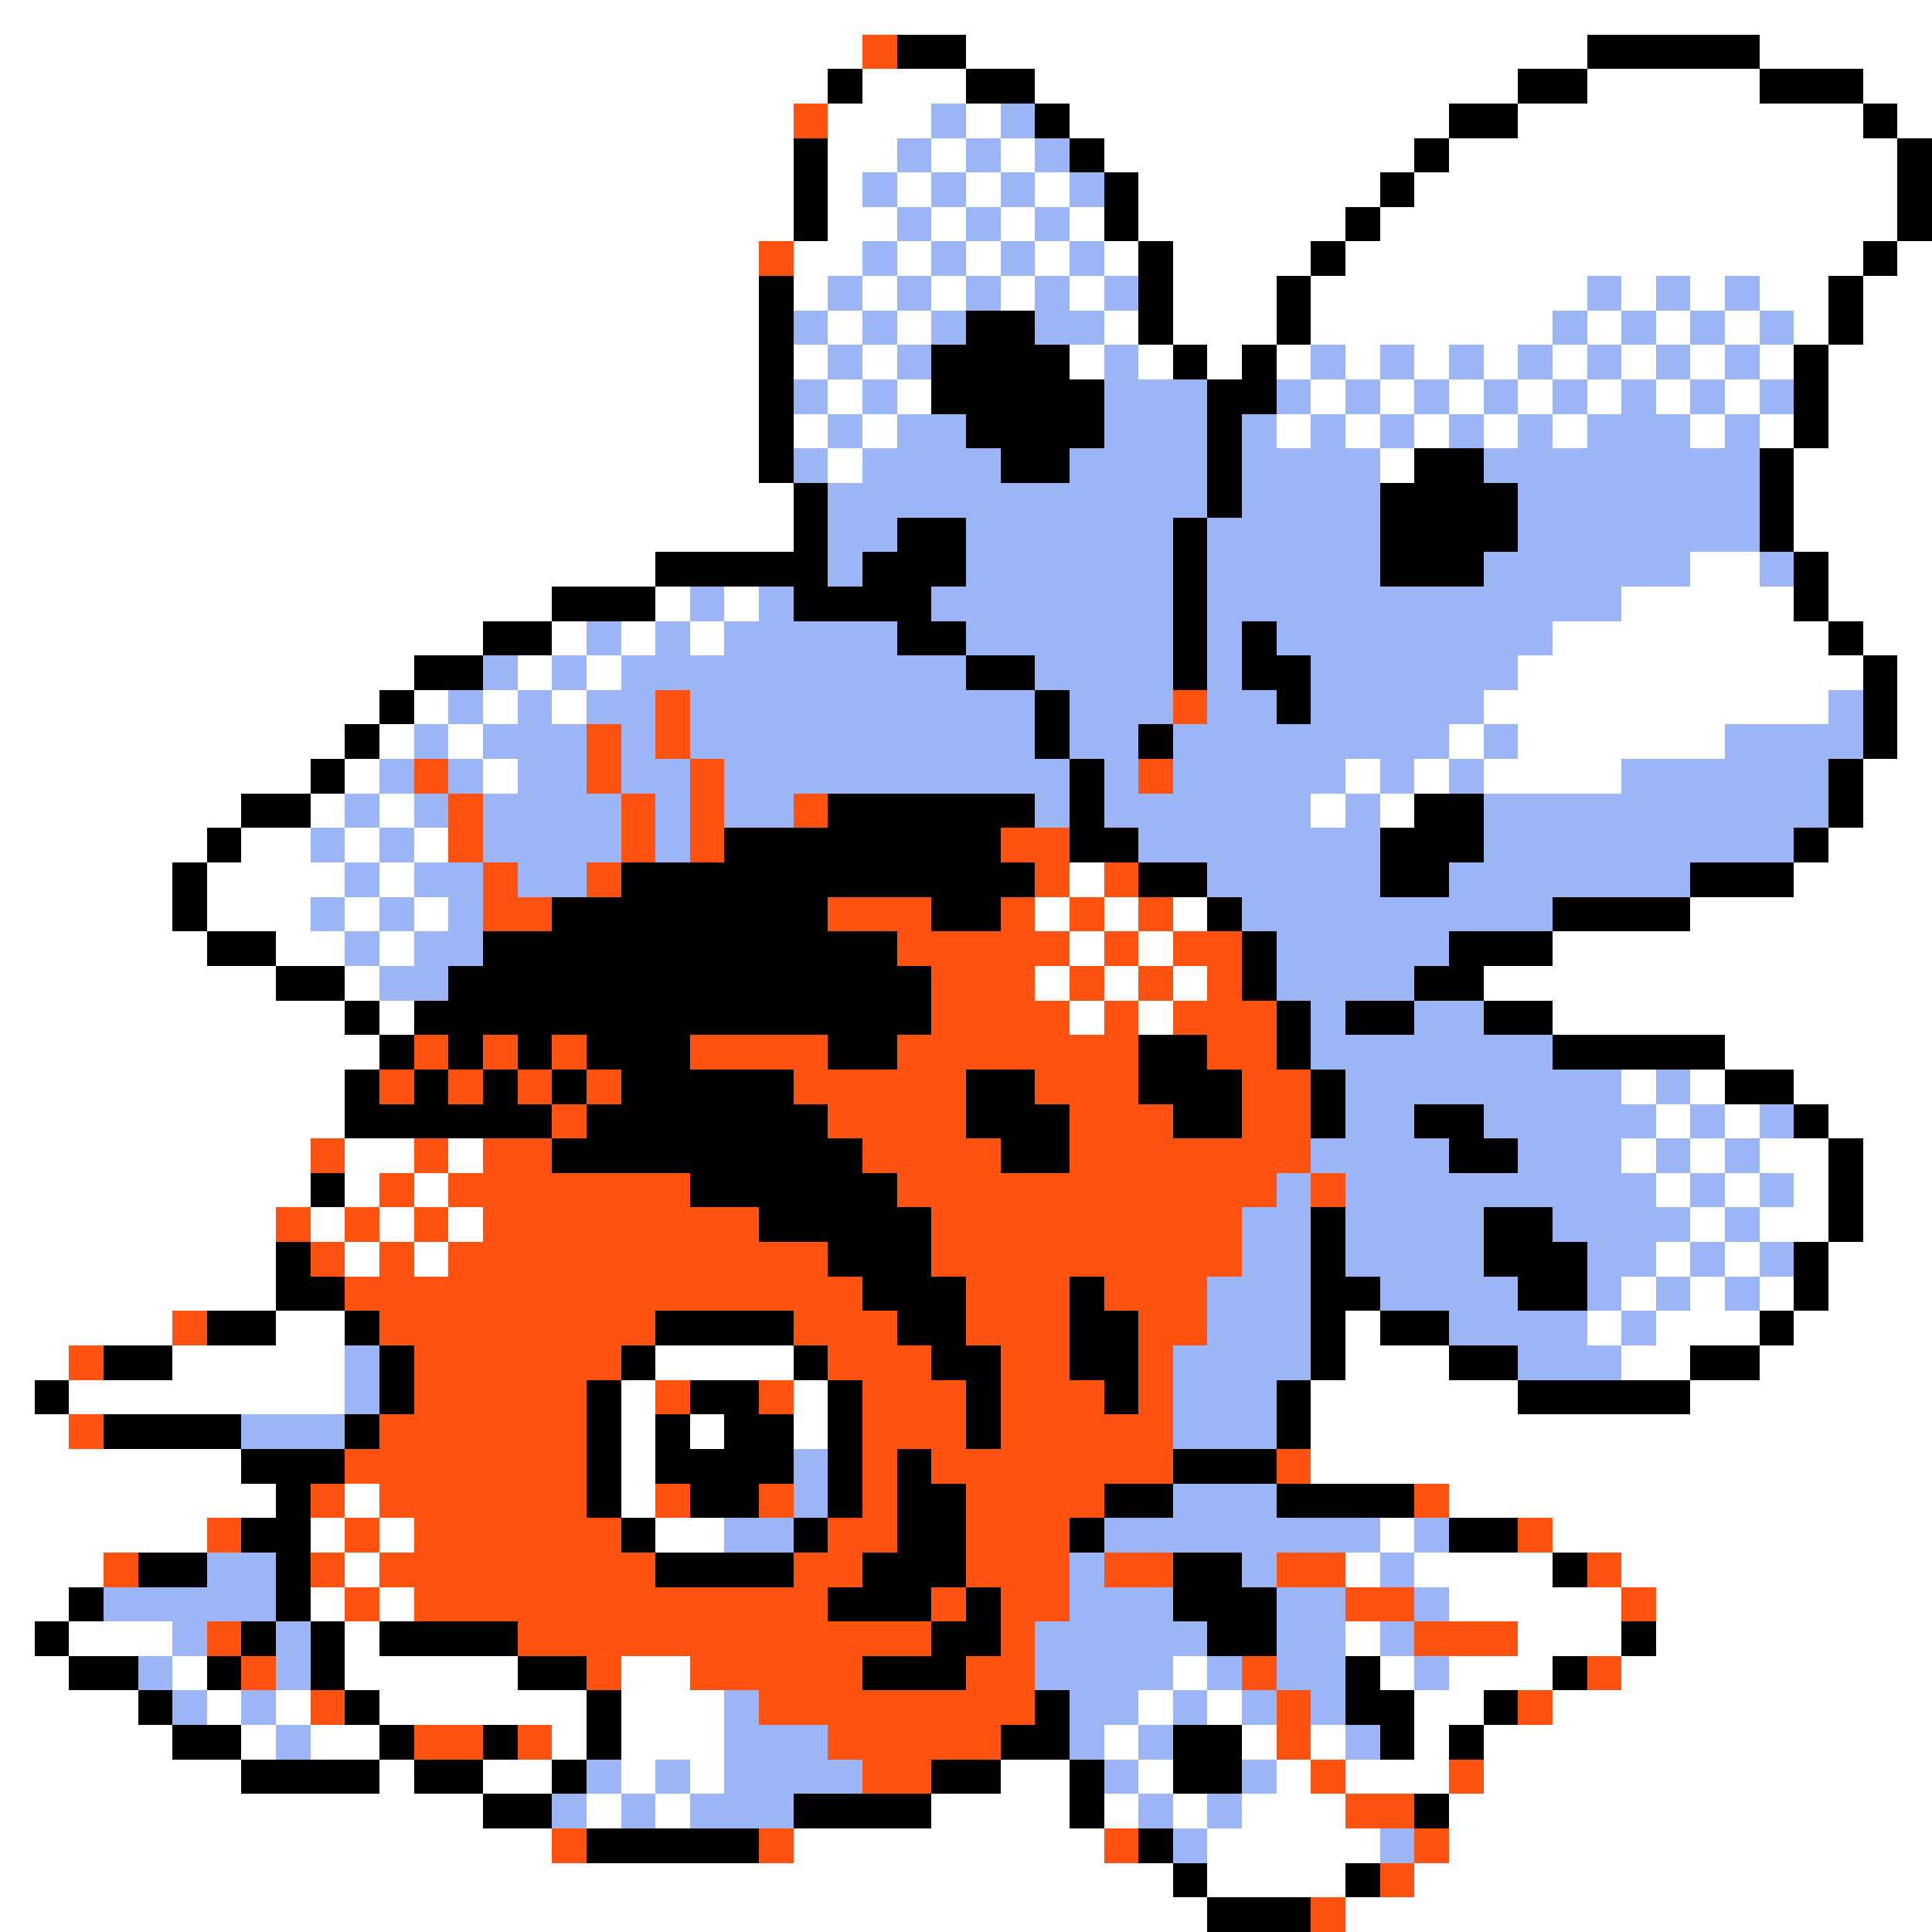 <svg xmlns="http://www.w3.org/2000/svg" viewBox="0 -0.5 56 56" shape-rendering="crispEdges">
<rect x="0" y="-0.5" width="56" height="56" fill="#333333" stroke="none"/>
<path stroke="#ffffff" d="M0 0h56M0 1h25M28 1h18M51 1h5M0 2h24M25 2h3M30 2h14M46 2h5M54 2h2M0 3h23M24 3h3M28 3h1M31 3h11M44 3h10M55 3h1M0 4h23M24 4h2M27 4h1M29 4h1M32 4h9M42 4h13M0 5h23M24 5h1M26 5h1M28 5h1M30 5h1M33 5h7M41 5h14M0 6h23M24 6h2M27 6h1M29 6h1M31 6h1M33 6h6M40 6h15M0 7h22M23 7h2M26 7h1M28 7h1M30 7h1M32 7h1M34 7h4M39 7h15M55 7h1M0 8h22M23 8h1M25 8h1M27 8h1M29 8h1M31 8h1M34 8h3M38 8h8M47 8h1M49 8h1M51 8h2M54 8h2M0 9h22M24 9h1M26 9h1M32 9h1M34 9h3M38 9h7M46 9h1M48 9h1M50 9h1M52 9h1M54 9h2M0 10h22M23 10h1M25 10h1M31 10h1M33 10h1M35 10h1M37 10h1M39 10h1M41 10h1M43 10h1M45 10h1M47 10h1M49 10h1M51 10h1M53 10h3M0 11h22M24 11h1M26 11h1M38 11h1M40 11h1M42 11h1M44 11h1M46 11h1M48 11h1M50 11h1M53 11h3M0 12h22M23 12h1M25 12h1M37 12h1M39 12h1M41 12h1M43 12h1M45 12h1M49 12h1M51 12h1M53 12h3M0 13h22M24 13h1M40 13h1M52 13h4M0 14h23M52 14h4M0 15h23M52 15h4M0 16h19M49 16h2M53 16h3M0 17h16M19 17h1M21 17h1M47 17h5M53 17h3M0 18h14M16 18h1M18 18h1M20 18h1M45 18h8M54 18h2M0 19h12M15 19h1M17 19h1M44 19h10M55 19h1M0 20h11M12 20h1M14 20h1M16 20h1M43 20h10M55 20h1M0 21h10M11 21h1M13 21h1M42 21h1M44 21h6M55 21h1M0 22h9M10 22h1M14 22h1M39 22h1M41 22h1M43 22h4M54 22h2M0 23h7M9 23h1M11 23h1M38 23h1M40 23h1M54 23h2M0 24h6M7 24h2M10 24h1M12 24h1M53 24h3M0 25h5M6 25h4M11 25h1M31 25h1M52 25h4M0 26h5M6 26h3M10 26h1M12 26h1M30 26h1M32 26h1M34 26h1M49 26h7M0 27h6M8 27h2M11 27h1M31 27h1M33 27h1M45 27h11M0 28h8M10 28h1M30 28h1M32 28h1M34 28h1M43 28h13M0 29h10M11 29h1M31 29h1M33 29h1M45 29h11M0 30h11M50 30h6M0 31h10M47 31h1M49 31h1M52 31h4M0 32h10M48 32h1M50 32h1M53 32h3M0 33h9M10 33h2M13 33h1M47 33h1M49 33h1M51 33h2M54 33h2M0 34h9M10 34h1M12 34h1M48 34h1M50 34h1M52 34h1M54 34h2M0 35h8M9 35h1M11 35h1M13 35h1M49 35h1M51 35h2M54 35h2M0 36h8M10 36h1M12 36h1M48 36h1M50 36h1M53 36h3M0 37h8M47 37h1M49 37h1M51 37h1M53 37h3M0 38h5M8 38h2M39 38h1M46 38h1M48 38h3M52 38h4M0 39h2M5 39h5M19 39h4M39 39h3M47 39h2M51 39h5M0 40h1M2 40h8M18 40h1M23 40h1M38 40h6M49 40h7M0 41h2M18 41h1M20 41h1M23 41h1M38 41h18M0 42h7M18 42h1M38 42h18M0 43h8M10 43h1M18 43h1M42 43h14M0 44h6M9 44h1M11 44h1M19 44h2M40 44h1M45 44h11M0 45h3M10 45h1M39 45h1M41 45h4M47 45h9M0 46h2M9 46h1M11 46h1M42 46h5M48 46h8M0 47h1M2 47h3M10 47h1M39 47h1M44 47h3M48 47h8M0 48h2M5 48h1M10 48h5M18 48h2M34 48h1M40 48h1M42 48h3M47 48h9M0 49h4M6 49h1M8 49h1M11 49h6M18 49h3M33 49h1M35 49h1M41 49h2M45 49h11M0 50h5M7 50h1M9 50h2M16 50h1M18 50h3M32 50h1M36 50h1M38 50h1M41 50h1M43 50h13M0 51h7M11 51h1M14 51h2M18 51h1M20 51h1M29 51h2M33 51h1M37 51h1M39 51h3M43 51h13M0 52h14M17 52h1M19 52h1M27 52h4M32 52h1M34 52h1M36 52h3M42 52h14M0 53h16M23 53h9M35 53h5M42 53h14M0 54h34M35 54h4M41 54h15M0 55h35M39 55h17" />
<path stroke="#ff5210" d="M25 1h1M23 3h1M22 7h1M19 20h1M34 20h1M17 21h1M19 21h1M12 22h1M17 22h1M20 22h1M33 22h1M13 23h1M18 23h1M20 23h1M23 23h1M13 24h1M18 24h1M20 24h1M29 24h2M14 25h1M17 25h1M30 25h1M32 25h1M14 26h2M24 26h3M29 26h1M31 26h1M33 26h1M26 27h5M32 27h1M34 27h2M27 28h3M31 28h1M33 28h1M35 28h1M27 29h4M32 29h1M34 29h3M12 30h1M14 30h1M16 30h1M20 30h4M26 30h7M35 30h2M11 31h1M13 31h1M15 31h1M17 31h1M23 31h5M30 31h3M36 31h2M16 32h1M24 32h4M31 32h3M36 32h2M9 33h1M12 33h1M14 33h2M25 33h4M31 33h7M11 34h1M13 34h7M26 34h11M38 34h1M8 35h1M10 35h1M12 35h1M14 35h8M27 35h9M9 36h1M11 36h1M13 36h11M27 36h9M10 37h15M28 37h3M32 37h3M5 38h1M11 38h8M23 38h3M28 38h3M33 38h2M2 39h1M12 39h6M24 39h3M29 39h2M33 39h1M12 40h5M19 40h1M22 40h1M25 40h3M29 40h3M33 40h1M2 41h1M11 41h6M25 41h3M29 41h5M10 42h7M25 42h1M27 42h7M37 42h1M9 43h1M11 43h6M19 43h1M22 43h1M25 43h1M28 43h4M41 43h1M6 44h1M10 44h1M12 44h6M24 44h2M28 44h3M44 44h1M3 45h1M9 45h1M11 45h8M23 45h2M28 45h3M32 45h2M37 45h2M46 45h1M10 46h1M12 46h12M27 46h1M29 46h2M39 46h2M47 46h1M6 47h1M15 47h12M29 47h1M41 47h3M7 48h1M17 48h1M20 48h5M28 48h2M36 48h1M46 48h1M9 49h1M22 49h8M37 49h1M44 49h1M12 50h2M15 50h1M24 50h5M37 50h1M25 51h2M38 51h1M42 51h1M39 52h2M16 53h1M22 53h1M32 53h1M41 53h1M40 54h1M38 55h1" />
<path stroke="#000000" d="M26 1h2M46 1h5M24 2h1M28 2h2M44 2h2M51 2h3M30 3h1M42 3h2M54 3h1M23 4h1M31 4h1M41 4h1M55 4h1M23 5h1M32 5h1M40 5h1M55 5h1M23 6h1M32 6h1M39 6h1M55 6h1M33 7h1M38 7h1M54 7h1M22 8h1M33 8h1M37 8h1M53 8h1M22 9h1M28 9h2M33 9h1M37 9h1M53 9h1M22 10h1M27 10h4M34 10h1M36 10h1M52 10h1M22 11h1M27 11h5M35 11h2M52 11h1M22 12h1M28 12h4M35 12h1M52 12h1M22 13h1M29 13h2M35 13h1M41 13h2M51 13h1M23 14h1M35 14h1M40 14h4M51 14h1M23 15h1M26 15h2M34 15h1M40 15h4M51 15h1M19 16h5M25 16h3M34 16h1M40 16h3M52 16h1M16 17h3M23 17h4M34 17h1M52 17h1M14 18h2M26 18h2M34 18h1M36 18h1M53 18h1M12 19h2M28 19h2M34 19h1M36 19h2M54 19h1M11 20h1M30 20h1M37 20h1M54 20h1M10 21h1M30 21h1M33 21h1M54 21h1M9 22h1M31 22h1M53 22h1M7 23h2M24 23h6M31 23h1M41 23h2M53 23h1M6 24h1M21 24h8M31 24h2M40 24h3M52 24h1M5 25h1M18 25h12M33 25h2M40 25h2M49 25h3M5 26h1M16 26h8M27 26h2M35 26h1M45 26h4M6 27h2M14 27h12M36 27h1M42 27h3M8 28h2M13 28h14M36 28h1M41 28h2M10 29h1M12 29h15M37 29h1M39 29h2M43 29h2M11 30h1M13 30h1M15 30h1M17 30h3M24 30h2M33 30h2M37 30h1M45 30h5M10 31h1M12 31h1M14 31h1M16 31h1M18 31h5M28 31h2M33 31h3M38 31h1M50 31h2M10 32h6M17 32h7M28 32h3M34 32h2M38 32h1M41 32h2M52 32h1M16 33h9M29 33h2M42 33h2M53 33h1M9 34h1M20 34h6M53 34h1M22 35h5M38 35h1M43 35h2M53 35h1M8 36h1M24 36h3M38 36h1M43 36h3M52 36h1M8 37h2M25 37h3M31 37h1M38 37h2M44 37h2M52 37h1M6 38h2M10 38h1M19 38h4M26 38h2M31 38h2M38 38h1M40 38h2M51 38h1M3 39h2M11 39h1M18 39h1M23 39h1M27 39h2M31 39h2M38 39h1M42 39h2M49 39h2M1 40h1M11 40h1M17 40h1M20 40h2M24 40h1M28 40h1M32 40h1M37 40h1M44 40h5M3 41h4M10 41h1M17 41h1M19 41h1M21 41h2M24 41h1M28 41h1M37 41h1M7 42h3M17 42h1M19 42h4M24 42h1M26 42h1M34 42h3M8 43h1M17 43h1M20 43h2M24 43h1M26 43h2M32 43h2M37 43h4M7 44h2M18 44h1M23 44h1M26 44h2M31 44h1M42 44h2M4 45h2M8 45h1M19 45h4M25 45h3M34 45h2M45 45h1M2 46h1M8 46h1M24 46h3M28 46h1M34 46h3M1 47h1M7 47h1M9 47h1M11 47h4M27 47h2M35 47h2M47 47h1M2 48h2M6 48h1M9 48h1M15 48h2M25 48h3M39 48h1M45 48h1M4 49h1M10 49h1M17 49h1M30 49h1M39 49h2M43 49h1M5 50h2M11 50h1M14 50h1M17 50h1M29 50h2M34 50h2M40 50h1M42 50h1M7 51h4M12 51h2M16 51h1M27 51h2M31 51h1M34 51h2M14 52h2M23 52h4M31 52h1M41 52h1M17 53h5M33 53h1M34 54h1M39 54h1M35 55h3" />
<path stroke="#9cb5f7" d="M27 3h1M29 3h1M26 4h1M28 4h1M30 4h1M25 5h1M27 5h1M29 5h1M31 5h1M26 6h1M28 6h1M30 6h1M25 7h1M27 7h1M29 7h1M31 7h1M24 8h1M26 8h1M28 8h1M30 8h1M32 8h1M46 8h1M48 8h1M50 8h1M23 9h1M25 9h1M27 9h1M30 9h2M45 9h1M47 9h1M49 9h1M51 9h1M24 10h1M26 10h1M32 10h1M38 10h1M40 10h1M42 10h1M44 10h1M46 10h1M48 10h1M50 10h1M23 11h1M25 11h1M32 11h3M37 11h1M39 11h1M41 11h1M43 11h1M45 11h1M47 11h1M49 11h1M51 11h1M24 12h1M26 12h2M32 12h3M36 12h1M38 12h1M40 12h1M42 12h1M44 12h1M46 12h3M50 12h1M23 13h1M25 13h4M31 13h4M36 13h4M43 13h8M24 14h11M36 14h4M44 14h7M24 15h2M28 15h6M35 15h5M44 15h7M24 16h1M28 16h6M35 16h5M43 16h6M51 16h1M20 17h1M22 17h1M27 17h7M35 17h12M17 18h1M19 18h1M21 18h5M28 18h6M35 18h1M37 18h8M14 19h1M16 19h1M18 19h10M30 19h4M35 19h1M38 19h6M13 20h1M15 20h1M17 20h2M20 20h10M31 20h3M35 20h2M38 20h5M53 20h1M12 21h1M14 21h3M18 21h1M20 21h10M31 21h2M34 21h8M43 21h1M50 21h4M11 22h1M13 22h1M15 22h2M18 22h2M21 22h10M32 22h1M34 22h5M40 22h1M42 22h1M47 22h6M10 23h1M12 23h1M14 23h4M19 23h1M21 23h2M30 23h1M32 23h6M39 23h1M43 23h10M9 24h1M11 24h1M14 24h4M19 24h1M33 24h7M43 24h9M10 25h1M12 25h2M15 25h2M35 25h5M42 25h7M9 26h1M11 26h1M13 26h1M36 26h9M10 27h1M12 27h2M37 27h5M11 28h2M37 28h4M38 29h1M41 29h2M38 30h7M39 31h8M48 31h1M39 32h2M43 32h5M49 32h1M51 32h1M38 33h4M44 33h3M48 33h1M50 33h1M37 34h1M39 34h9M49 34h1M51 34h1M36 35h2M39 35h4M45 35h4M50 35h1M36 36h2M39 36h4M46 36h2M49 36h1M51 36h1M35 37h3M40 37h4M46 37h1M48 37h1M50 37h1M35 38h3M42 38h4M47 38h1M10 39h1M34 39h4M44 39h3M10 40h1M34 40h3M7 41h3M34 41h3M23 42h1M23 43h1M34 43h3M21 44h2M32 44h8M41 44h1M6 45h2M31 45h1M36 45h1M40 45h1M3 46h5M31 46h3M37 46h2M41 46h1M5 47h1M8 47h1M30 47h5M37 47h2M40 47h1M4 48h1M8 48h1M30 48h4M35 48h1M37 48h2M41 48h1M5 49h1M7 49h1M21 49h1M31 49h2M34 49h1M36 49h1M38 49h1M8 50h1M21 50h3M31 50h1M33 50h1M39 50h1M17 51h1M19 51h1M21 51h4M32 51h1M36 51h1M16 52h1M18 52h1M20 52h3M33 52h1M35 52h1M34 53h1M40 53h1" />
</svg>